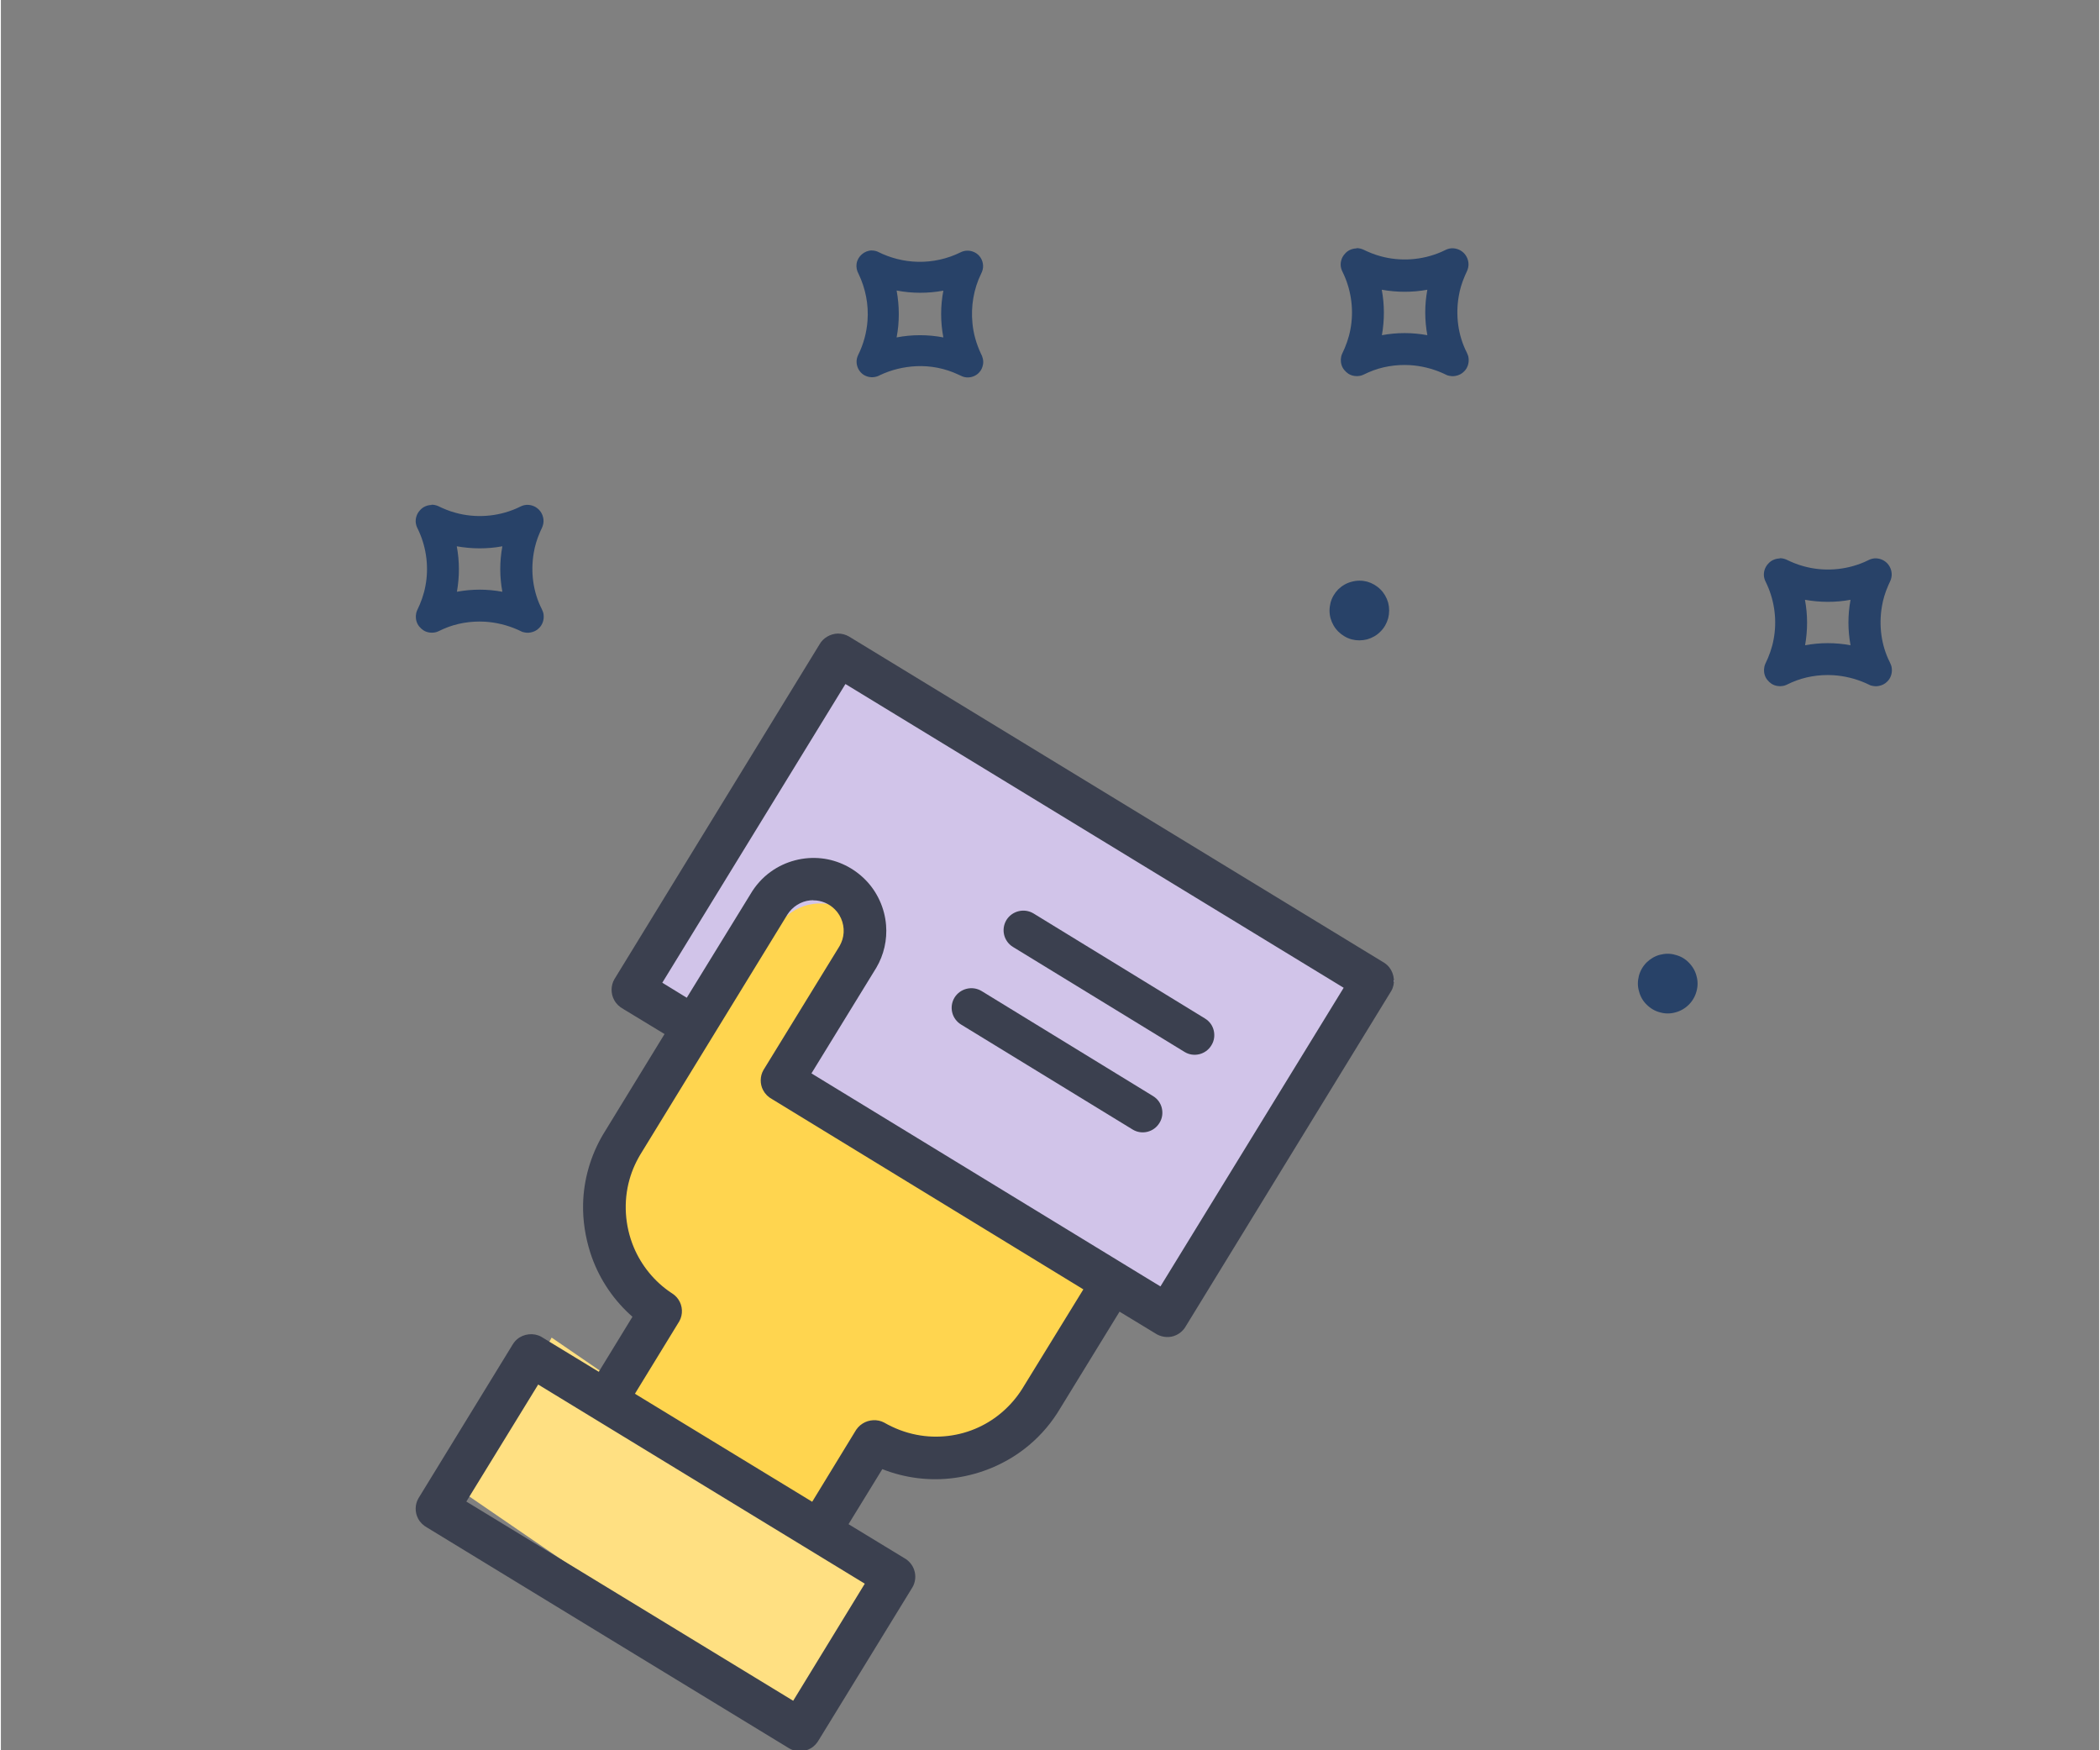 <?xml version="1.0" encoding="UTF-8" standalone="no"?>
<svg
   xmlns:dc="http://purl.org/dc/elements/1.1/"
   xmlns:cc="http://creativecommons.org/ns#"
   xmlns:rdf="http://www.w3.org/1999/02/22-rdf-syntax-ns#"
   xmlns:svg="http://www.w3.org/2000/svg"
   xmlns="http://www.w3.org/2000/svg"
   xmlns:sodipodi="http://sodipodi.sourceforge.net/DTD/sodipodi-0.dtd"
   xmlns:inkscape="http://www.inkscape.org/namespaces/inkscape"
   width="162mm"
   height="135mm"
   fill-rule="evenodd"
   stroke-linejoin="round"
   stroke-width="28.2"
   preserveAspectRatio="xMidYMid"
   version="1.2"
   viewBox="1719 6919 16203 13514"
   id="svg100"
   sodipodi:docname="homepage_jumbotron2.svg"
   inkscape:version="0.92.4 (5da689c313, 2019-01-14)">
  <rect x="1719" y="6919" width="16203" height="13514" fill="#808080" stroke="none"/>
  <defs
     id="defs104" />
  <sodipodi:namedview
     pagecolor="#ffffff"
     bordercolor="#666666"
     borderopacity="1"
     objecttolerance="10"
     gridtolerance="10"
     guidetolerance="10"
     inkscape:pageopacity="0"
     inkscape:pageshadow="2"
     inkscape:window-width="640"
     inkscape:window-height="480"
     id="namedview102"
     showgrid="false"
     inkscape:zoom="6.520733"
     inkscape:cx="527.9229"
     inkscape:cy="315.71698"
     inkscape:window-x="0"
     inkscape:window-y="0"
     inkscape:window-maximized="0"
     inkscape:current-layer="svg100" />
  <g
     class="com.sun.star.drawing.CustomShape"
     transform="translate(0 -10.2)"
     id="g20">
    <rect
       class="BoundingBox"
       x="1719"
       y="6919"
       width="16203"
       height="12083"
       fill="none"
       id="rect2" />
    <defs
       id="defs14">
      <mask
         id="a">
        <defs
           id="defs9">
          <linearGradient
             id="b"
             x1="9820"
             x2="9820"
             y1="6920"
             y2="19001"
             gradientUnits="userSpaceOnUse">
            <stop
               stop-color="#fff"
               offset="0"
               id="stop4" />
            <stop
               offset="1"
               id="stop6" />
          </linearGradient>
        </defs>
        <path
           d="m1720 6920h16201v12081h-16201z"
           fill="url(#b)"
           id="path11" />
      </mask>
    </defs>
    <g
       mask="url(#a)"
       id="g18">
      <path
         d="m17921 12961c0 1060-374 2101-1085 3020-711 918-1734 1681-2965 2211-1232 530-2629 809-4050 809-1422 0-2819-279-4051-809-1231-530-2254-1293-2965-2211-711-919-1085-1960-1085-3020 0-1061 374-2102 1085-3021 711-918 1734-1681 2965-2211 1232-530 2629-809 4050-809 1422 0 2819 279 4051 809 1231 530 2254 1293 2965 2211 711 919 1085 1960 1085 3020z"
         fill="#ffee58"
         id="path16" />
    </g>
  </g>
  <g
     class="com.sun.star.drawing.ClosedBezierShape"
     transform="translate(-1656 -525)"
     id="g26">
    <rect
       class="BoundingBox"
       x="13719"
       y="9359"
       width="994"
       height="994"
       fill="none"
       id="rect22" />
    <path
       d="m13843 9362c-32.6 0.601-65.4 14.4-87.2 39.1-29.9 30.6-42.5 77.3-29.9 118 4.57 17.1 14.7 31.9 21.1 48.2 58.6 131 76.2 280 49.3 420-12 65.9-35 129-64.3 189-11.4 26.8-12.9 57.5-4.14 85.2 8.21 28.3 28.7 51.9 52.8 68.1 29 18.8 66 22.5 98.8 14.1 19.6-5.85 37-17 56-24.6 100-44.1 211-62 320-55.9 86.4 5.13 172 26.2 251 60.8 13.2 5.3 25.4 12.6 38.5 18 20.6 5.82 42.5 9.08 63.7 4.33 24.4-4.47 47.6-15.7 64.9-33.7 27.7-26.1 40.1-66.4 35.2-104-1.04-15.1-7.58-29.1-13.7-42.8-67.7-132-87.3-287-62.4-433 8.68-54.1 25-107 46.7-157 8.8-22.5 22.4-43.3 26.8-67.3 9.25-45.4-10-95.5-48-123-31.4-23.3-73.9-31.3-111-18.5-17.2 5.83-32.9 15.8-49.9 22.5-147 63.7-316 75.4-470 32.2-46.3-12.4-90.7-30.7-134-51.9-15.9-6.5-33.1-10.2-50.2-9.86zm547 322c-21.2 115-20.8 233 0.51 348-116-21.6-235-21.6-351 0 20.5-116 20.7-235-1.02-351 116 20.6 236 21.6 352-0.025-0.171 0.945-0.342 1.89-0.513 2.84z"
       fill="#284268"
       id="path24" />
  </g>
  <g
     class="com.sun.star.drawing.ClosedBezierShape"
     transform="translate(-1728 -81.3)"
     id="g32">
    <rect
       class="BoundingBox"
       x="1e4"
       y="8927"
       width="994"
       height="994"
       fill="none"
       id="rect28" />
    <path
       d="m10172 8934c-56.6 0.561-109 45.9-117 102-4.16 27 1.9 55.2 15.3 79.1 53.7 112 78.4 237 69 361-6.55 91.5-31.1 182-71.8 264-9.64 19.6-14.6 41.7-12.2 63.5 3.65 42.6 31.3 84 72 99.8 34 14.5 74.3 12.3 107-6.09 87.8-41.9 184-64.9 281-69.7 112-5.09 224 17.1 325 64.7 19.7 9.03 39.4 20.2 61.4 21.6 37.7 3.88 77.4-11.3 102-40.3 14.8-16.2 23.5-36.9 27.3-58.3 5.84-29.7-2.17-60.2-16.8-86.4-34.2-73.6-57.4-153-64.6-234-12.8-130 9.46-264 66.9-381 9.93-19.3 16.4-40.9 15.2-62.9-1.16-43.1-27.3-85-66.7-103-33.6-16.6-74.7-16.5-108 0.965-101 49.8-215 75.3-328 72.7-108-2.11-215-29.3-311-78.1-14.9-6.32-31.2-9.51-47.3-9.25zm195 310c118 22.5 240 22.1 358 0.541-22.9 119-22.9 242 0 361-119-22.8-242-23-361 0 23-119 21.9-243 0.09-362 0.942 0.17 1.88 0.34 2.83 0.51z"
       fill="#284268"
       id="path30" />
  </g>
  <g
     class="com.sun.star.drawing.ClosedBezierShape"
     transform="translate(0 42.7)"
     id="g38">
    <rect
       class="BoundingBox"
       x="11979"
       y="11359"
       width="462"
       height="463"
       fill="none"
       id="rect34" />
    <path
       d="m12372 11427c29 29 49 64 60 103 10 39 10 81 0 120-11 39-31 75-60 103-28 29-64 49-103 60-39 10-80 10-119 0-40-11-74-32-103-60-29-29-49-64-60-103-11-40-10-81 0-120s31-74 59-103c29-28 64-49 104-59 39-11 80-11 119-1 39 11 75 32 103 60z"
       fill="#284268"
       id="path36" />
  </g>
  <g
     class="com.sun.star.drawing.ClosedBezierShape"
     transform="translate(0 42.7)"
     id="g44">
    <rect
       class="BoundingBox"
       x="14360"
       y="14240"
       width="463"
       height="463"
       fill="none"
       id="rect40" />
    <path
       d="m14753 14308c29 29 50 64 60 104 11 39 11 79 0 118-10 39-31 75-59 103-29 29-65 50-104 60-39 11-79 11-118 0-40-10-75-31-104-60-29-28-49-63-59-103-12-39-11-80-1-119s31-75 60-104c29-28 64-49 103-59s80-11 119 1c40 10 75 30 103 59z"
       fill="#284268"
       id="path42" />
  </g>
  <g
     class="com.sun.star.drawing.PolyPolygonShape"
     transform="translate(0 42.7)"
     id="g50">
    <rect
       class="BoundingBox"
       x="6686"
       y="12039"
       width="5795"
       height="4887"
       fill="none"
       id="rect46" />
    <path
       d="m10387 13244 2093 1205-1608 2476-4185-2410 1607-2475z"
       fill="#d1c4e9"
       id="path48" />
  </g>
  <g
     class="com.sun.star.drawing.PolyPolygonShape"
     transform="translate(0 42.7)"
     id="g56">
    <rect
       class="BoundingBox"
       x="5311"
       y="17204"
       width="3212"
       height="2958"
       fill="none"
       id="rect52" />
    <path
       d="m8191 19556-330 604-2549-1746 660-1210 2549 1747z"
       fill="#ffe082"
       id="path54" />
  </g>
  <g
     class="com.sun.star.drawing.ClosedBezierShape"
     transform="translate(0 42.7)"
     id="g62">
    <rect
       class="BoundingBox"
       x="6486"
       y="13851"
       width="3796"
       height="4751"
       fill="none"
       id="rect58" />
    <path
       d="m7716 14033c111-178 348-235 530-126 183 108 240 339 129 517l-562 894 2467 1469-533 848c-261 417-814 553-1246 312l-410 653-1594-948 410-652c-417-265-547-808-286-1225l504-802 183-291z"
       fill="#ffd54f"
       id="path60" />
  </g>
  <g
     class="com.sun.star.drawing.ClosedBezierShape"
     transform="translate(0 42.7)"
     id="g68">
    <rect
       class="BoundingBox"
       x="4920"
       y="11766"
       width="7561"
       height="8635"
       fill="none"
       id="rect64" />
    <path
       d="m8183 11768c-57.4 1.16-114 33.1-142 83.1-528 862-1056 1723-1584 2585-28.8 48.8-29.3 112-1.81 162 15.8 29.6 41.4 53.2 70.7 69.1 106 64.3 212 129 318 193-158 258-316 516-474 774-96.7 163-151 350-155 539-3.01 127 17.4 255 56 376 57.7 180 163 344 301 472 7.94 7.4 16 14.7 24.2 21.8-86.6 142-173 283-260 425-148-90.3-296-181-445-271-58-31.8-135-23.8-186 19.9-19.3 15.6-32.3 37-44.8 58.1-239 390-478 780-717 1170-27.1 46.8-28.3 107-3.15 155 15 29.8 40 54 69.3 70.1 933 569 1865 1138 2798 1706 49.6 29.2 114 28.9 164-0.1 27.9-15.6 49.9-40 65.4-67.9 241-392 482-785 722-1177 22.6-39.2 27.7-87.8 13.4-131-12.4-40.4-41.7-74.5-78.6-94.6-143-87.1-286-174-429-261 87-142 174-283 261-425 176 69.9 369 93.4 556 68.1 211-28 414-116 577-253 96.7-81 179-179 243-288 152-248 304-495 456-743 96 58.3 192 117 288 175 44.8 24.5 102 28.9 149 6.21 32.2-14.8 59.2-40.1 76.2-71.2 528-862 1057-1724 1585-2586 32.9-55.9 25-130-14.2-181-15.2-20.4-36.4-35.5-58.5-47.9-1372-836-2743-1672-4115-2508-26.2-15.1-56.5-23.1-86.5-22.6zm58.3 390c1282 782 2564 1563 3847 2345-472 769-943 1538-1415 2306-898-548-1797-1097-2695-1645l501-816c58.2-98.5 84.8-215 75.2-329-10.3-130-67.5-257-160-350-89.4-90.9-210-151-337-165-137-15.7-280 21.3-392 102-65.4 46.4-120 108-160 177-163 266-326 531-490 797-63.1-38.7-126-77.4-189-116 471-769 943-1538 1414-2306l0.854 0.521zm-249 1670c62.3-0.765 124 26 167 69.8 53.6 53.1 78.1 133 64.2 207-5.91 34.4-20.8 66.6-40 95.6-192 313-384 625-576 938-27.3 47.1-27.8 109-1.92 156 15.2 29 39.6 52.8 68.5 68.2 801 490 1602 979 2404 1469-158 257-316 514-474 771-80.7 127-198 231-335 294-148 68.8-318 89.3-479 57.7-88.1-17-173-49.7-251-94.6-51.1-26.9-116-23.4-165 7.5-26.5 16.1-47.1 40.2-61.9 67.3-109 179-219 358-328 537-456-278-913-556-1369-834 114-187 229-373 343-560 29.3-51.8 26.1-119-7.4-168-14.2-21.9-34.6-38.9-56.7-52.4-128-85.3-229-210-288-351-68.9-165-81.3-353-32.1-525 21.1-74.9 54.2-146 96.1-212 374-611 749-1221 1123-1832 38-59.9 104-102 175-109 7.86-0.823 15.8-1.25 23.7-1.29zm-2123 3739c840 512 1680 1025 2521 1537-184 301-369 603-553 904-841-513-1683-1025-2524-1538 185-301 370-603 555-904l0.854 0.521z"
       fill="#3b404f"
       id="path66" />
  </g>
  <g
     class="com.sun.star.drawing.ClosedBezierShape"
     transform="translate(0 42.7)"
     id="g74">
    <rect
       class="BoundingBox"
       x="9061"
       y="14506"
       width="1629"
       height="1115"
       fill="none"
       id="rect70" />
    <path
       d="m9134 14787c-72-44-94-136-51-208 44-71 137-94 209-51l1324 811c36 22 59 55 68 93s4 79-18 114c-43 72-137 95-208 51z"
       fill="#3b404f"
       id="path72" />
  </g>
  <g
     class="com.sun.star.drawing.ClosedBezierShape"
     transform="translate(0 42.7)"
     id="g80">
    <rect
       class="BoundingBox"
       x="9462"
       y="13907"
       width="1629"
       height="1115"
       fill="none"
       id="rect76" />
    <path
       d="m9535 14188c-72-44-94-136-51-208 44-71 137-94 209-51l1324 811c36 22 59 55 68 93s4 79-18 114c-43 72-137 95-208 51z"
       fill="#3b404f"
       id="path78" />
  </g>
  <g
     class="com.sun.star.drawing.ClosedBezierShape"
     transform="translate(-8799 1456)"
     id="g86">
    <rect
       class="BoundingBox"
       x="13719"
       y="9359"
       width="994"
       height="994"
       fill="none"
       id="rect82" />
    <path
       d="m13843 9362c-32.6 0.601-65.4 14.4-87.2 39.1-29.9 30.6-42.5 77.3-29.9 118 4.57 17.1 14.7 31.9 21.1 48.2 58.6 131 76.2 280 49.3 420-12 65.9-35 129-64.3 189-11.4 26.8-12.9 57.5-4.14 85.2 8.21 28.3 28.7 51.9 52.8 68.1 29 18.8 66 22.5 98.8 14.1 19.6-5.85 37-17 56-24.6 100-44.1 211-62 320-55.9 86.4 5.13 172 26.2 251 60.8 13.2 5.3 25.4 12.6 38.5 18 20.6 5.82 42.5 9.08 63.7 4.33 24.4-4.47 47.6-15.7 64.9-33.7 27.7-26.1 40.1-66.4 35.2-104-1.04-15.1-7.58-29.1-13.7-42.8-67.7-132-87.3-287-62.4-433 8.68-54.1 25-107 46.7-157 8.8-22.5 22.4-43.3 26.8-67.3 9.25-45.4-10-95.5-48-123-31.4-23.3-73.9-31.3-111-18.5-17.2 5.83-32.9 15.8-49.9 22.5-147 63.7-316 75.4-470 32.2-46.3-12.4-90.7-30.7-134-51.9-15.9-6.5-33.1-10.2-50.2-9.86zm547 322c-21.2 115-20.8 233 0.51 348-116-21.6-235-21.6-351 0 20.5-116 20.7-235-1.02-351 116 20.6 236 21.6 352-0.025-0.171 0.945-0.342 1.89-0.513 2.84z"
       fill="#284268"
       id="path84" />
  </g>
  <g
     class="com.sun.star.drawing.ClosedBezierShape"
     transform="translate(1612 1869)"
     id="g98">
    <rect
       class="BoundingBox"
       x="13719"
       y="9359"
       width="994"
       height="994"
       fill="none"
       id="rect94" />
    <path
       d="m13843 9362c-32.6 0.601-65.4 14.4-87.2 39.1-29.9 30.6-42.5 77.3-29.9 118 4.57 17.1 14.7 31.9 21.1 48.2 58.6 131 76.2 280 49.3 420-12 65.9-35 129-64.3 189-11.4 26.8-12.9 57.5-4.14 85.2 8.21 28.3 28.7 51.9 52.8 68.1 29 18.8 66 22.5 98.8 14.1 19.6-5.85 37-17 56-24.6 100-44.1 211-62 320-55.9 86.4 5.13 172 26.2 251 60.8 13.2 5.3 25.4 12.6 38.5 18 20.6 5.82 42.5 9.08 63.7 4.33 24.4-4.47 47.6-15.7 64.9-33.7 27.7-26.1 40.1-66.4 35.2-104-1.04-15.1-7.58-29.1-13.7-42.8-67.7-132-87.3-287-62.4-433 8.68-54.1 25-107 46.7-157 8.8-22.5 22.4-43.3 26.8-67.3 9.25-45.4-10-95.5-48-123-31.4-23.3-73.9-31.3-111-18.5-17.2 5.83-32.9 15.8-49.9 22.5-147 63.7-316 75.4-470 32.2-46.3-12.4-90.7-30.7-134-51.9-15.9-6.5-33.1-10.2-50.2-9.86zm547 322c-21.2 115-20.8 233 0.51 348-116-21.6-235-21.6-351 0 20.5-116 20.7-235-1.02-351 116 20.6 236 21.6 352-0.025-0.171 0.945-0.342 1.89-0.513 2.84z"
       fill="#284268"
       id="path96" />
  </g>
</svg>
